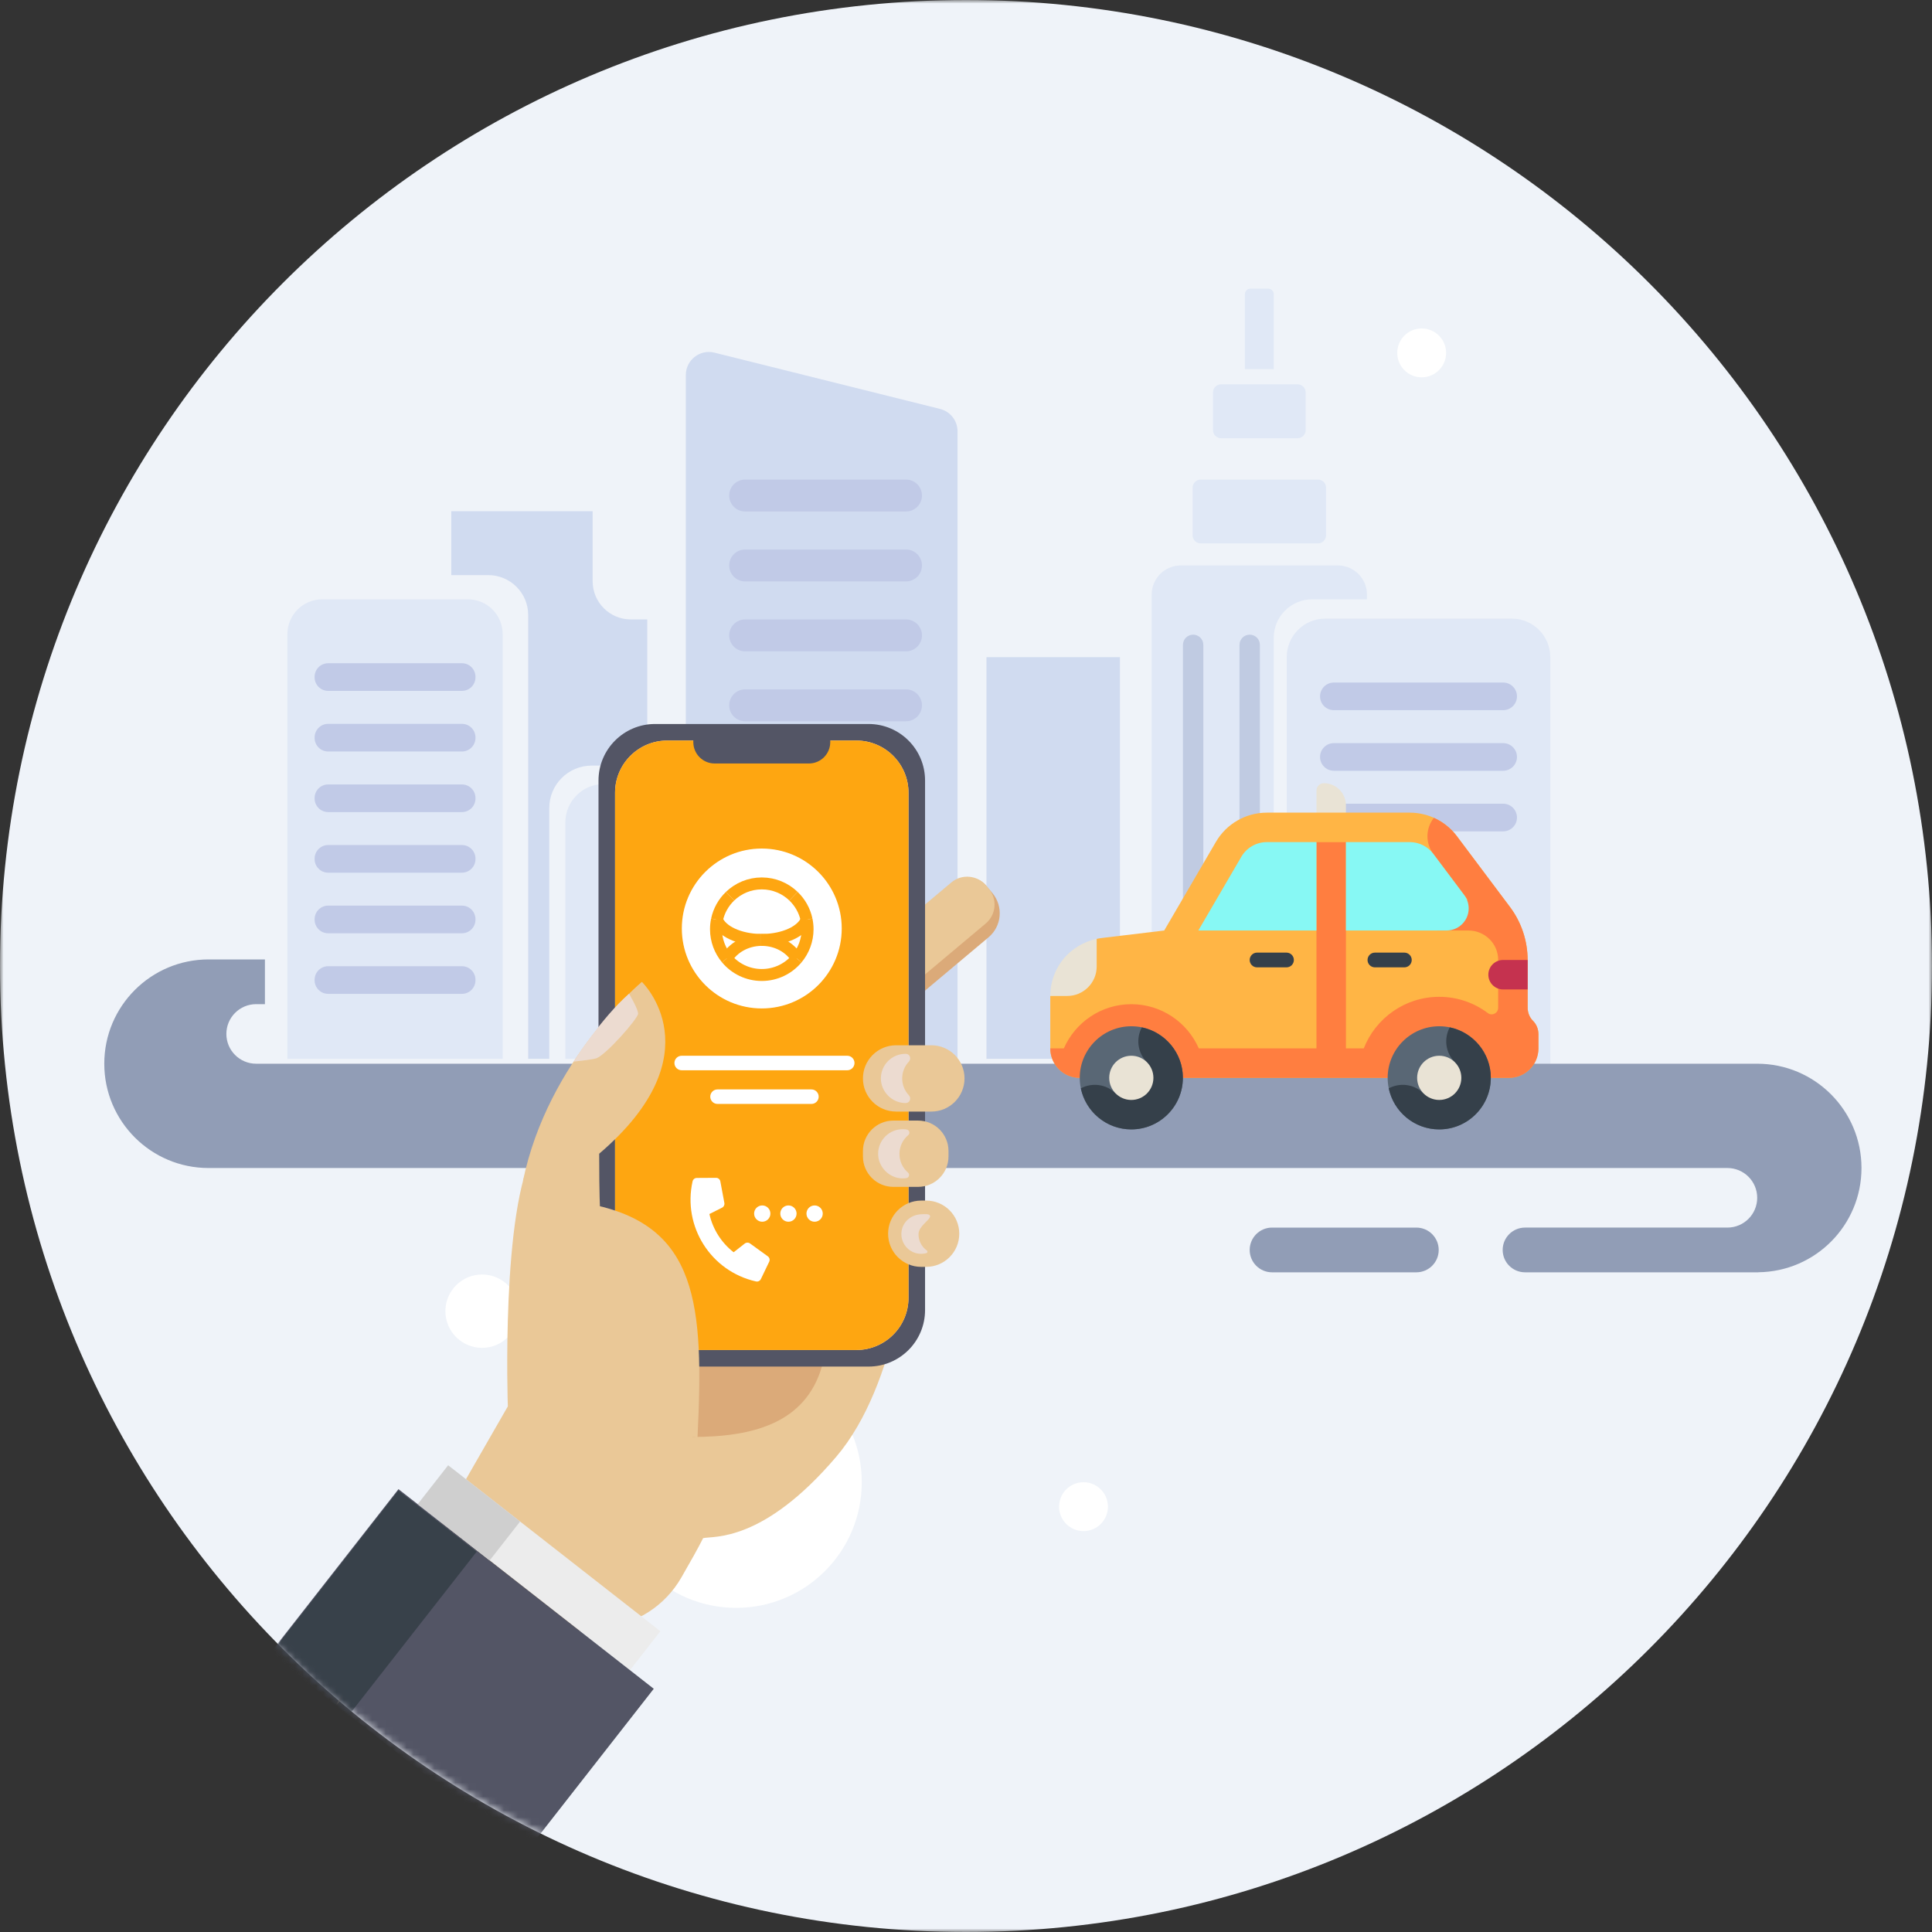 <svg width="278" height="278" viewBox="0 0 278 278" fill="none" xmlns="http://www.w3.org/2000/svg">
  <rect x="0" y="0" width="278" height="278" fill="#333333" stroke="none"/>
  <mask id="mask0_1952_5387" style="mask-type:luminance" maskUnits="userSpaceOnUse" x="0" y="0"
    width="278" height="278">
    <path fill-rule="evenodd" clip-rule="evenodd" d="M0 0H278V278H0V0Z" fill="white" />
  </mask>
  <g mask="url(#mask0_1952_5387)">
    <path fill-rule="evenodd" clip-rule="evenodd"
      d="M139 0C62.233 0 0 62.233 0 139C0 215.767 62.233 278 139 278C215.767 278 278 215.767 278 139C278 62.233 215.767 0 139 0Z"
      fill="#EFF3F9" />
  </g>
  <path fill-rule="evenodd" clip-rule="evenodd"
    d="M105.924 231.359C95.939 231.359 87.846 223.265 87.846 213.281C87.846 203.296 95.939 195.203 105.924 195.203C115.908 195.203 124.002 203.296 124.002 213.281C124.002 223.265 115.908 231.359 105.924 231.359Z"
    fill="white" />
  <path fill-rule="evenodd" clip-rule="evenodd"
    d="M69.366 193.945C66.452 193.945 64.089 191.583 64.089 188.668C64.089 185.754 66.452 183.391 69.366 183.391C72.281 183.391 74.644 185.754 74.644 188.668C74.644 191.583 72.281 193.945 69.366 193.945Z"
    fill="white" />
  <path fill-rule="evenodd" clip-rule="evenodd"
    d="M155.908 220.314C153.966 220.314 152.392 218.739 152.392 216.797C152.392 214.855 153.966 213.281 155.908 213.281C157.85 213.281 159.424 214.855 159.424 216.797C159.424 218.739 157.85 220.314 155.908 220.314Z"
    fill="white" />
  <path fill-rule="evenodd" clip-rule="evenodd"
    d="M204.568 54.294C202.626 54.294 201.052 52.72 201.052 50.778C201.052 48.836 202.626 47.262 204.568 47.262C206.51 47.262 208.084 48.836 208.084 50.778C208.084 52.72 206.51 54.294 204.568 54.294Z"
    fill="white" />
  <path fill-rule="evenodd" clip-rule="evenodd"
    d="M188.822 86.237H196.695V85.552C196.695 83.239 194.82 81.363 192.506 81.363H169.908C167.595 81.363 165.72 83.239 165.72 85.552V152.349H183.282V91.777C183.282 88.717 185.762 86.237 188.822 86.237Z"
    fill="#E0E8F6" />
  <mask id="mask1_1952_5387" style="mask-type:luminance" maskUnits="userSpaceOnUse" x="0" y="0"
    width="278" height="278">
    <path fill-rule="evenodd" clip-rule="evenodd" d="M0 278H278V0H0V278Z" fill="white" />
  </mask>
  <g mask="url(#mask1_1952_5387)">
    <path fill-rule="evenodd" clip-rule="evenodd"
      d="M141.945 152.352H161.151V94.562H141.945V152.352Z" fill="#D0DBF0" />
    <path fill-rule="evenodd" clip-rule="evenodd"
      d="M189.643 78.188H172.772C172.127 78.188 171.605 77.666 171.605 77.021V70.175C171.605 69.531 172.127 69.008 172.772 69.008H189.643C190.288 69.008 190.81 69.531 190.81 70.175V77.021C190.81 77.666 190.288 78.188 189.643 78.188Z"
      fill="#E0E8F6" />
    <path fill-rule="evenodd" clip-rule="evenodd"
      d="M137.784 152.351H98.684V53.966C98.684 51.807 100.712 50.222 102.808 50.745L135.268 58.842C136.746 59.211 137.784 60.539 137.784 62.063V152.351Z"
      fill="#D0DBF0" />
    <path fill-rule="evenodd" clip-rule="evenodd"
      d="M81.351 152.349V118.342C81.351 115.293 83.823 112.82 86.873 112.82H93.136V152.349H81.351Z"
      fill="#E0E8F6" />
    <path fill-rule="evenodd" clip-rule="evenodd"
      d="M179.821 145.877C179.011 145.877 178.354 145.221 178.354 144.411V92.79C178.354 91.98 179.011 91.324 179.821 91.324C180.63 91.324 181.287 91.98 181.287 92.79V144.411C181.287 145.221 180.63 145.877 179.821 145.877Z"
      fill="#C0CBE2" />
    <path fill-rule="evenodd" clip-rule="evenodd"
      d="M171.684 145.877C170.874 145.877 170.218 145.221 170.218 144.411V92.79C170.218 91.98 170.874 91.324 171.684 91.324C172.494 91.324 173.15 91.98 173.15 92.79V144.411C173.15 145.221 172.494 145.877 171.684 145.877Z"
      fill="#C0CBE2" />
    <path fill-rule="evenodd" clip-rule="evenodd"
      d="M130.369 73.598H107.22C105.953 73.598 104.925 72.57 104.925 71.303C104.925 70.035 105.953 69.008 107.22 69.008H130.369C131.636 69.008 132.664 70.035 132.664 71.303C132.664 72.57 131.636 73.598 130.369 73.598Z"
      fill="#C1CAE7" />
    <path fill-rule="evenodd" clip-rule="evenodd"
      d="M130.369 83.66H107.22C105.953 83.66 104.925 82.633 104.925 81.366C104.925 80.098 105.953 79.07 107.22 79.07H130.369C131.636 79.07 132.664 80.098 132.664 81.366C132.664 82.633 131.636 83.66 130.369 83.66Z"
      fill="#C1CAE7" />
    <path fill-rule="evenodd" clip-rule="evenodd"
      d="M130.369 93.723H107.22C105.953 93.723 104.925 92.695 104.925 91.427C104.925 90.16 105.953 89.133 107.22 89.133H130.369C131.636 89.133 132.664 90.16 132.664 91.427C132.664 92.695 131.636 93.723 130.369 93.723Z"
      fill="#C1CAE7" />
    <path fill-rule="evenodd" clip-rule="evenodd"
      d="M130.369 103.786H107.22C105.953 103.786 104.925 102.758 104.925 101.491C104.925 100.223 105.953 99.195 107.22 99.195H130.369C131.636 99.195 132.664 100.223 132.664 101.491C132.664 102.758 131.636 103.786 130.369 103.786Z"
      fill="#C1CAE7" />
    <path fill-rule="evenodd" clip-rule="evenodd"
      d="M130.369 113.844H107.22C105.953 113.844 104.925 112.816 104.925 111.549C104.925 110.282 105.953 109.254 107.22 109.254H130.369C131.636 109.254 132.664 110.282 132.664 111.549C132.664 112.816 131.636 113.844 130.369 113.844Z"
      fill="#C1CAE7" />
    <path fill-rule="evenodd" clip-rule="evenodd"
      d="M130.369 123.907H107.22C105.953 123.907 104.925 122.879 104.925 121.611C104.925 120.344 105.953 119.316 107.22 119.316H130.369C131.636 119.316 132.664 120.344 132.664 121.611C132.664 122.879 131.636 123.907 130.369 123.907Z"
      fill="#C1CAE7" />
    <path fill-rule="evenodd" clip-rule="evenodd"
      d="M130.369 133.969H107.22C105.953 133.969 104.925 132.941 104.925 131.674C104.925 130.407 105.953 129.379 107.22 129.379H130.369C131.636 129.379 132.664 130.407 132.664 131.674C132.664 132.941 131.636 133.969 130.369 133.969Z"
      fill="#C1CAE7" />
    <path fill-rule="evenodd" clip-rule="evenodd"
      d="M130.369 144.032H107.22C105.953 144.032 104.925 143.004 104.925 141.737C104.925 140.468 105.953 139.441 107.22 139.441H130.369C131.636 139.441 132.664 140.468 132.664 141.737C132.664 143.004 131.636 144.032 130.369 144.032Z"
      fill="#C1CAE7" />
    <path fill-rule="evenodd" clip-rule="evenodd"
      d="M72.332 152.35H41.357V91.246C41.357 88.48 43.599 86.238 46.364 86.238H67.325C70.091 86.238 72.332 88.48 72.332 91.246V152.35Z"
      fill="#E0E8F6" />
    <path fill-rule="evenodd" clip-rule="evenodd"
      d="M66.467 99.412H47.221C46.144 99.412 45.27 98.538 45.27 97.46V97.386C45.27 96.308 46.144 95.434 47.221 95.434H66.467C67.545 95.434 68.418 96.308 68.418 97.386V97.46C68.418 98.538 67.545 99.412 66.467 99.412Z"
      fill="#C1CAE7" />
    <path fill-rule="evenodd" clip-rule="evenodd"
      d="M66.467 108.134H47.221C46.144 108.134 45.27 107.261 45.27 106.183V106.109C45.27 105.03 46.144 104.156 47.221 104.156H66.467C67.545 104.156 68.418 105.03 68.418 106.109V106.183C68.418 107.261 67.545 108.134 66.467 108.134Z"
      fill="#C1CAE7" />
    <path fill-rule="evenodd" clip-rule="evenodd"
      d="M66.467 116.853H47.221C46.144 116.853 45.27 115.98 45.27 114.901V114.827C45.27 113.749 46.144 112.875 47.221 112.875H66.467C67.545 112.875 68.418 113.749 68.418 114.827V114.901C68.418 115.98 67.545 116.853 66.467 116.853Z"
      fill="#C1CAE7" />
    <path fill-rule="evenodd" clip-rule="evenodd"
      d="M66.467 125.572H47.221C46.144 125.572 45.27 124.698 45.27 123.62V123.546C45.27 122.468 46.144 121.594 47.221 121.594H66.467C67.545 121.594 68.418 122.468 68.418 123.546V123.62C68.418 124.698 67.545 125.572 66.467 125.572Z"
      fill="#C1CAE7" />
    <path fill-rule="evenodd" clip-rule="evenodd"
      d="M66.467 134.29H47.221C46.144 134.29 45.27 133.416 45.27 132.339V132.265C45.27 131.187 46.144 130.312 47.221 130.312H66.467C67.545 130.312 68.418 131.187 68.418 132.265V132.339C68.418 133.416 67.545 134.29 66.467 134.29Z"
      fill="#C1CAE7" />
    <path fill-rule="evenodd" clip-rule="evenodd"
      d="M66.467 143.008H47.221C46.144 143.008 45.27 142.135 45.27 141.057V140.983C45.27 139.905 46.144 139.031 47.221 139.031H66.467C67.545 139.031 68.418 139.905 68.418 140.983V141.057C68.418 142.135 67.545 143.008 66.467 143.008Z"
      fill="#C1CAE7" />
    <path fill-rule="evenodd" clip-rule="evenodd"
      d="M223.07 155.123H185.155V94.551C185.155 91.491 187.635 89.012 190.694 89.012H217.53C220.59 89.012 223.07 91.491 223.07 94.551V155.123Z"
      fill="#E0E8F6" />
    <path fill-rule="evenodd" clip-rule="evenodd"
      d="M216.291 102.189H191.933C190.835 102.189 189.945 101.299 189.945 100.2C189.945 99.102 190.835 98.211 191.933 98.211H216.291C217.39 98.211 218.281 99.102 218.281 100.2C218.281 101.299 217.39 102.189 216.291 102.189Z"
      fill="#C1CAE7" />
    <path fill-rule="evenodd" clip-rule="evenodd"
      d="M216.291 110.908H191.933C190.835 110.908 189.945 110.017 189.945 108.918C189.945 107.82 190.835 106.93 191.933 106.93H216.291C217.39 106.93 218.281 107.82 218.281 108.918C218.281 110.017 217.39 110.908 216.291 110.908Z"
      fill="#C1CAE7" />
    <path fill-rule="evenodd" clip-rule="evenodd"
      d="M216.291 119.626H191.933C190.835 119.626 189.945 118.736 189.945 117.637C189.945 116.539 190.835 115.648 191.933 115.648H216.291C217.39 115.648 218.281 116.539 218.281 117.637C218.281 118.736 217.39 119.626 216.291 119.626Z"
      fill="#C1CAE7" />
    <path fill-rule="evenodd" clip-rule="evenodd"
      d="M90.772 89.132C87.737 89.132 85.277 86.672 85.277 83.637V73.562H64.935V82.753H70.258C73.431 82.753 76.003 85.325 76.003 88.497V152.351H79.036V116.262C79.036 112.894 81.766 110.164 85.133 110.164H93.136V89.132H90.772Z"
      fill="#D0DBF0" />
    <path fill-rule="evenodd" clip-rule="evenodd"
      d="M186.71 63.056H175.705C175.06 63.056 174.537 62.534 174.537 61.888V56.468C174.537 55.823 175.06 55.301 175.705 55.301H186.71C187.355 55.301 187.877 55.823 187.877 56.468V61.888C187.877 62.534 187.355 63.056 186.71 63.056Z"
      fill="#E0E8F6" />
    <path fill-rule="evenodd" clip-rule="evenodd"
      d="M183.282 53.116H179.133V42.331C179.133 41.892 179.489 41.535 179.928 41.535H182.487C182.927 41.535 183.282 41.892 183.282 42.331V53.116Z"
      fill="#E0E8F6" />
    <path fill-rule="evenodd" clip-rule="evenodd"
      d="M193.575 162.523H71.539C69.816 162.523 68.418 161.126 68.418 159.402C68.418 157.679 69.816 156.281 71.539 156.281H193.575C195.298 156.281 196.695 157.679 196.695 159.402C196.695 161.126 195.298 162.523 193.575 162.523Z"
      fill="#7E89A0" />
    <path fill-rule="evenodd" clip-rule="evenodd"
      d="M267.854 168.069C267.854 159.781 261.135 153.061 252.847 153.061H241.416H233.681H36.858C34.491 153.061 32.573 151.143 32.573 148.776C32.573 146.409 34.491 144.49 36.858 144.49H38.121V138.055H30.012C21.724 138.055 15.005 144.773 15.005 153.061C15.005 161.35 21.724 168.069 30.012 168.069H237.84H248.561C250.929 168.069 252.847 169.988 252.847 172.354C252.847 174.721 250.929 176.64 248.561 176.64H240.538H219.442C217.664 176.64 216.223 178.081 216.223 179.858C216.223 181.636 217.664 183.076 219.442 183.076H253.024V183.067C261.23 182.971 267.854 176.297 267.854 168.069Z"
      fill="#919DB6" />
    <path fill-rule="evenodd" clip-rule="evenodd"
      d="M203.801 176.641H183.038C181.261 176.641 179.821 178.082 179.821 179.859C179.821 181.637 181.261 183.077 183.038 183.077H203.801C205.578 183.077 207.019 181.637 207.019 179.859C207.019 178.082 205.578 176.641 203.801 176.641Z"
      fill="#919DB6" />
    <path fill-rule="evenodd" clip-rule="evenodd"
      d="M189.429 113.755V118.349H193.669V115.875C193.669 114.119 192.245 112.695 190.488 112.695C189.903 112.695 189.429 113.169 189.429 113.755Z"
      fill="#E9E3D5" />
    <path fill-rule="evenodd" clip-rule="evenodd"
      d="M220.58 146.885C220.074 146.386 219.815 145.687 219.815 144.976V138.133C219.815 135.382 218.923 132.704 217.271 130.503L209.639 120.326C208.037 118.19 205.524 116.934 202.854 116.934H182.286C179.27 116.934 176.48 118.535 174.961 121.141L167.522 133.894L158.614 134.962C158.341 134.994 158.071 135.04 157.805 135.098L151.128 143.311V150.854C151.128 153.196 153.025 155.094 155.368 155.094H217.129C219.471 155.094 221.368 153.196 221.368 150.854V148.773C221.368 148.064 221.085 147.383 220.58 146.885Z"
      fill="#FFB545" />
    <path fill-rule="evenodd" clip-rule="evenodd"
      d="M220.583 146.888C220.075 146.388 219.815 145.689 219.815 144.978V142.375V138.134C219.815 135.493 218.975 132.776 217.271 130.504L209.639 120.327C208.764 119.162 207.619 118.261 206.325 117.68C205.146 119.153 205.062 121.291 206.246 122.871L211.176 129.442L206.818 133.895H211.307C213.636 133.895 215.562 135.762 215.575 138.09V138.134V144.978V145.006C215.578 145.777 214.707 146.238 214.091 145.775C212.141 144.306 209.718 143.435 207.095 143.435C202.161 143.435 197.935 146.516 196.235 150.855H193.669V121.175H189.429V150.855H172.499C170.86 147.115 167.126 144.495 162.787 144.495C158.45 144.495 154.718 147.116 153.079 150.855H151.128C151.128 153.197 153.025 155.095 155.368 155.095H217.129C219.471 155.095 221.369 153.197 221.369 150.855V148.855C221.369 148.123 221.103 147.402 220.583 146.888Z"
      fill="#FF7E40" />
    <path fill-rule="evenodd" clip-rule="evenodd"
      d="M180.878 139.195H185.117C185.703 139.195 186.178 138.72 186.178 138.135C186.178 137.549 185.703 137.074 185.117 137.074H180.878C180.293 137.074 179.819 137.549 179.819 138.135C179.819 138.72 180.293 139.195 180.878 139.195Z"
      fill="#35404A" />
    <path fill-rule="evenodd" clip-rule="evenodd"
      d="M197.838 139.195H202.078C202.663 139.195 203.138 138.72 203.138 138.135C203.138 137.549 202.663 137.074 202.078 137.074H197.838C197.252 137.074 196.778 137.549 196.778 138.135C196.778 138.72 197.252 139.195 197.838 139.195Z"
      fill="#35404A" />
    <path fill-rule="evenodd" clip-rule="evenodd"
      d="M178.623 123.275L172.43 133.892H189.428V121.172H182.286C180.783 121.172 179.38 121.978 178.623 123.275Z"
      fill="#87F8F4" />
    <path fill-rule="evenodd" clip-rule="evenodd"
      d="M210.698 128.804L206.246 122.868C205.446 121.799 204.189 121.172 202.854 121.172H193.668V133.892H208.154C209.911 133.892 211.334 132.469 211.334 130.712C211.334 130.024 211.111 129.354 210.698 128.804Z"
      fill="#87F8F4" />
    <path fill-rule="evenodd" clip-rule="evenodd"
      d="M216.281 138.133C215.11 138.133 214.161 139.082 214.161 140.253C214.161 141.423 215.11 142.373 216.281 142.373H219.814V138.133H216.281Z"
      fill="#C5324F" />
    <path fill-rule="evenodd" clip-rule="evenodd"
      d="M152.288 139.03C152.281 139.042 152.275 139.054 152.268 139.066C152.194 139.194 152.123 139.324 152.055 139.456C151.46 140.622 151.127 141.935 151.127 143.312H153.565C155.907 143.312 157.805 141.413 157.805 139.071V135.098C155.506 135.595 153.484 137.003 152.288 139.03Z"
      fill="#E9E3D5" />
    <path fill-rule="evenodd" clip-rule="evenodd"
      d="M162.787 162.512C158.696 162.512 155.368 159.183 155.368 155.092C155.368 151.001 158.696 147.672 162.787 147.672C166.879 147.672 170.207 151.001 170.207 155.092C170.207 159.183 166.879 162.512 162.787 162.512Z"
      fill="#596775" />
    <path fill-rule="evenodd" clip-rule="evenodd"
      d="M164.305 147.828C163.434 149.435 163.678 151.486 165.036 152.843L160.539 157.34C159.181 155.982 157.13 155.739 155.523 156.608C156.226 159.974 159.216 162.512 162.787 162.512C166.879 162.512 170.208 159.183 170.208 155.091C170.208 151.52 167.669 148.531 164.305 147.828Z"
      fill="#35404A" />
    <path fill-rule="evenodd" clip-rule="evenodd"
      d="M165.967 155.093C165.967 156.851 164.544 158.274 162.787 158.274C161.031 158.274 159.608 156.851 159.608 155.093C159.608 153.337 161.031 151.914 162.787 151.914C164.544 151.914 165.967 153.337 165.967 155.093Z"
      fill="#E9E3D5" />
    <path fill-rule="evenodd" clip-rule="evenodd"
      d="M207.095 162.512C203.003 162.512 199.675 159.183 199.675 155.092C199.675 151.001 203.003 147.672 207.095 147.672C211.187 147.672 214.515 151.001 214.515 155.092C214.515 159.183 211.187 162.512 207.095 162.512Z"
      fill="#596775" />
    <path fill-rule="evenodd" clip-rule="evenodd"
      d="M208.612 147.828C207.742 149.435 207.985 151.486 209.343 152.843L204.845 157.34C203.488 155.982 201.438 155.739 199.831 156.608C200.533 159.974 203.524 162.512 207.094 162.512C211.186 162.512 214.515 159.183 214.515 155.091C214.515 151.52 211.978 148.531 208.612 147.828Z"
      fill="#35404A" />
    <path fill-rule="evenodd" clip-rule="evenodd"
      d="M210.275 155.093C210.275 156.851 208.851 158.274 207.095 158.274C205.338 158.274 203.915 156.851 203.915 155.093C203.915 153.337 205.338 151.914 207.095 151.914C208.851 151.914 210.275 153.337 210.275 155.093Z"
      fill="#E9E3D5" />
  </g>
  <mask id="mask2_1952_5387" style="mask-type:luminance" maskUnits="userSpaceOnUse" x="0" y="0"
    width="278" height="278">
    <path fill-rule="evenodd" clip-rule="evenodd"
      d="M139 0C62.233 0 0 62.232 0 139C0 215.768 62.233 278 139 278C215.767 278 278 215.768 278 139"
      fill="white" />
  </mask>
  <g mask="url(#mask2_1952_5387)">
    <path fill-rule="evenodd" clip-rule="evenodd"
      d="M142.24 134.875L130.98 144.327C129.067 145.933 126.214 145.683 124.608 143.77C123.002 141.857 123.251 139.004 125.164 137.398L137.517 127.029C138.827 125.93 140.78 126.101 141.88 127.41L142.796 128.503C144.402 130.416 144.154 133.269 142.24 134.875Z"
      fill="#DBAA79" />
  </g>
  <mask id="mask3_1952_5387" style="mask-type:luminance" maskUnits="userSpaceOnUse" x="0" y="0"
    width="278" height="278">
    <path fill-rule="evenodd" clip-rule="evenodd"
      d="M139 0C62.233 0 0 62.232 0 139C0 215.768 62.233 278 139 278C215.767 278 278 215.768 278 139"
      fill="white" />
  </mask>
  <g mask="url(#mask3_1952_5387)">
    <path fill-rule="evenodd" clip-rule="evenodd"
      d="M141.843 132.88L129.084 143.59C127.584 144.849 125.348 144.654 124.09 143.154L123.694 142.682C122.435 141.183 122.63 138.947 124.129 137.688L136.888 126.978C138.388 125.719 140.623 125.915 141.882 127.415L142.279 127.887C143.537 129.386 143.342 131.622 141.843 132.88Z"
      fill="#EAC897" />
  </g>
  <mask id="mask4_1952_5387" style="mask-type:luminance" maskUnits="userSpaceOnUse" x="0" y="0"
    width="278" height="278">
    <path fill-rule="evenodd" clip-rule="evenodd"
      d="M139 0C62.233 0 0 62.232 0 139C0 215.768 62.233 278 139 278C215.767 278 278 215.768 278 139C278 62.232 215.767 0 139 0Z"
      fill="white" />
  </mask>
  <g mask="url(#mask4_1952_5387)">
    <path fill-rule="evenodd" clip-rule="evenodd"
      d="M96.605 179.848C96.436 180.525 94.573 214.045 95.081 214.214C95.589 214.382 121.49 200.163 121.49 200.163L124.538 182.726L96.605 179.848Z"
      fill="#DBAA79" />
  </g>
  <mask id="mask5_1952_5387" style="mask-type:luminance" maskUnits="userSpaceOnUse" x="0" y="0"
    width="278" height="278">
    <path fill-rule="evenodd" clip-rule="evenodd"
      d="M139 0C62.233 0 0 62.232 0 139C0 215.768 62.233 278 139 278C215.767 278 278 215.768 278 139C278 62.232 215.767 0 139 0Z"
      fill="white" />
  </mask>
  <g mask="url(#mask5_1952_5387)">
    <path fill-rule="evenodd" clip-rule="evenodd"
      d="M131.479 177.48C130.632 179.511 129.394 198.989 120.306 209.645C109.766 222.004 102.699 220.988 101.175 221.327C100.5 222.677 99.292 224.828 98.025 227.02C95.71 231.029 91.608 233.712 86.999 234.141C86.417 234.194 85.783 234.267 85.093 234.362C79.609 235.118 79.167 237.918 75.274 240.118C71.38 242.319 66.979 245.366 60.884 242.319C53.917 238.835 48.356 245.366 48.356 245.366L73.073 202.367C73.073 202.367 72.057 173.755 76.967 165.46C81.876 157.165 97.62 141.59 97.62 141.59C97.62 141.59 108.286 150.563 90.679 164.105C90.679 169.523 90.34 173.586 90.34 173.586C90.34 173.586 103.715 177.48 99.652 206.767C108.455 206.767 115.904 204.736 118.274 196.611C120.644 190.854 122.167 188.315 122.167 188.315C120.136 188.315 123.86 143.114 123.86 143.114L131.479 177.48Z"
      fill="#EAC897" />
  </g>
  <mask id="mask6_1952_5387" style="mask-type:luminance" maskUnits="userSpaceOnUse" x="0" y="0"
    width="278" height="278">
    <path fill-rule="evenodd" clip-rule="evenodd"
      d="M139 0C62.233 0 0 62.232 0 139C0 215.768 62.233 278 139 278C215.767 278 278 215.768 278 139"
      fill="white" />
  </mask>
  <g mask="url(#mask6_1952_5387)">
    <path fill-rule="evenodd" clip-rule="evenodd"
      d="M124.974 196.64H94.255C89.762 196.64 86.12 192.998 86.12 188.504V112.311C86.12 107.819 89.762 104.176 94.255 104.176H124.974C129.467 104.176 133.109 107.819 133.109 112.311V188.504C133.109 192.998 129.467 196.64 124.974 196.64Z"
      fill="#535565" />
  </g>
  <mask id="mask7_1952_5387" style="mask-type:luminance" maskUnits="userSpaceOnUse" x="0" y="0"
    width="278" height="278">
    <path fill-rule="evenodd" clip-rule="evenodd"
      d="M139 0C62.233 0 0 62.232 0 139C0 215.768 62.233 278 139 278C215.767 278 278 215.768 278 139"
      fill="white" />
  </mask>
  <g mask="url(#mask7_1952_5387)">
    <path fill-rule="evenodd" clip-rule="evenodd"
      d="M123.216 194.256H96.013C91.865 194.256 88.502 190.893 88.502 186.746V114.069C88.502 109.921 91.865 106.559 96.013 106.559H123.216C127.365 106.559 130.727 109.921 130.727 114.069V186.746C130.727 190.893 127.365 194.256 123.216 194.256Z"
      fill="#FFE3E0" />
  </g>
  <mask id="mask8_1952_5387" style="mask-type:luminance" maskUnits="userSpaceOnUse" x="0" y="0"
    width="278" height="278">
    <path fill-rule="evenodd" clip-rule="evenodd"
      d="M139 0C62.233 0 0 62.232 0 139C0 215.768 62.233 278 139 278C215.767 278 278 215.768 278 139"
      fill="white" />
  </mask>
  <g mask="url(#mask8_1952_5387)">
    <path fill-rule="evenodd" clip-rule="evenodd"
      d="M123.216 194.256H96.013C91.865 194.256 88.502 190.893 88.502 186.746V114.069C88.502 109.921 91.865 106.559 96.013 106.559H123.216C127.365 106.559 130.727 109.921 130.727 114.069V186.746C130.727 190.893 127.365 194.256 123.216 194.256Z"
      fill="#FEA611" />
  </g>
  <mask id="mask9_1952_5387" style="mask-type:luminance" maskUnits="userSpaceOnUse" x="0" y="0"
    width="278" height="278">
    <path fill-rule="evenodd" clip-rule="evenodd"
      d="M139 0C62.233 0 0 62.232 0 139C0 215.768 62.233 278 139 278C215.767 278 278 215.768 278 139"
      fill="white" />
  </mask>
  <g mask="url(#mask9_1952_5387)">
    <path fill-rule="evenodd" clip-rule="evenodd"
      d="M121.119 133.602C121.119 139.956 115.968 145.106 109.614 145.106C103.261 145.106 98.11 139.956 98.11 133.602C98.11 127.248 103.261 122.098 109.614 122.098C115.968 122.098 121.119 127.248 121.119 133.602Z"
      fill="white" />
  </g>
  <mask id="mask10_1952_5387" style="mask-type:luminance" maskUnits="userSpaceOnUse" x="0" y="0"
    width="278" height="278">
    <path fill-rule="evenodd" clip-rule="evenodd"
      d="M139 0C62.233 0 0 62.232 0 139C0 215.768 62.233 278 139 278C215.767 278 278 215.768 278 139"
      fill="white" />
  </mask>
  <g mask="url(#mask10_1952_5387)">
    <path
      d="M105.052 128.956C106.236 127.818 107.843 127.117 109.614 127.117C111.387 127.117 112.994 127.818 114.178 128.956"
      stroke="#FEA611" stroke-width="1.718" />
  </g>
  <mask id="mask11_1952_5387" style="mask-type:luminance" maskUnits="userSpaceOnUse" x="0" y="0"
    width="278" height="278">
    <path fill-rule="evenodd" clip-rule="evenodd"
      d="M139 0C62.233 0 0 62.232 0 139C0 215.768 62.233 278 139 278C215.767 278 278 215.768 278 139"
      fill="white" />
  </mask>
  <g mask="url(#mask11_1952_5387)">
    <path
      d="M114.67 137.93C113.462 139.374 111.646 140.294 109.615 140.294C107.584 140.294 105.767 139.374 104.559 137.93"
      stroke="#FEA611" stroke-width="1.718" />
  </g>
  <mask id="mask12_1952_5387" style="mask-type:luminance" maskUnits="userSpaceOnUse" x="0" y="0"
    width="278" height="278">
    <path fill-rule="evenodd" clip-rule="evenodd"
      d="M139 0C62.233 0 0 62.232 0 139C0 215.768 62.233 278 139 278C215.767 278 278 215.768 278 139"
      fill="white" />
  </mask>
  <g mask="url(#mask12_1952_5387)">
    <path
      d="M103.167 132.348C103.074 132.786 103.025 133.241 103.025 133.706C103.025 135.315 103.602 136.787 104.558 137.931"
      stroke="#FEA611" stroke-width="1.718" />
  </g>
  <mask id="mask13_1952_5387" style="mask-type:luminance" maskUnits="userSpaceOnUse" x="0" y="0"
    width="278" height="278">
    <path fill-rule="evenodd" clip-rule="evenodd"
      d="M139 0C62.233 0 0 62.232 0 139C0 215.768 62.233 278 139 278C215.767 278 278 215.768 278 139"
      fill="white" />
  </mask>
  <g mask="url(#mask13_1952_5387)">
    <path
      d="M114.67 137.931C115.627 136.787 116.204 135.315 116.204 133.706C116.204 133.241 116.154 132.786 116.063 132.348"
      stroke="#FEA611" stroke-width="1.718" />
  </g>
  <mask id="mask14_1952_5387" style="mask-type:luminance" maskUnits="userSpaceOnUse" x="0" y="0"
    width="278" height="278">
    <path fill-rule="evenodd" clip-rule="evenodd"
      d="M139 0C62.233 0 0 62.232 0 139C0 215.768 62.233 278 139 278C215.767 278 278 215.768 278 139"
      fill="white" />
  </mask>
  <g mask="url(#mask14_1952_5387)">
    <path d="M105.051 128.957C104.115 129.857 103.444 131.03 103.167 132.348" stroke="#FEA611"
      stroke-width="1.718" />
  </g>
  <mask id="mask15_1952_5387" style="mask-type:luminance" maskUnits="userSpaceOnUse" x="0" y="0"
    width="278" height="278">
    <path fill-rule="evenodd" clip-rule="evenodd"
      d="M139 0C62.233 0 0 62.232 0 139C0 215.768 62.233 278 139 278C215.767 278 278 215.768 278 139"
      fill="white" />
  </mask>
  <g mask="url(#mask15_1952_5387)">
    <path d="M114.178 128.957C115.115 129.857 115.786 131.03 116.063 132.348" stroke="#FEA611"
      stroke-width="1.718" />
  </g>
  <mask id="mask16_1952_5387" style="mask-type:luminance" maskUnits="userSpaceOnUse" x="0" y="0"
    width="278" height="278">
    <path fill-rule="evenodd" clip-rule="evenodd"
      d="M139 0C62.233 0 0 62.232 0 139C0 215.768 62.233 278 139 278C215.767 278 278 215.768 278 139"
      fill="white" />
  </mask>
  <g mask="url(#mask16_1952_5387)">
    <path
      d="M109.765 135.249C109.715 135.249 109.665 135.246 109.615 135.246C109.564 135.246 109.514 135.249 109.464 135.249"
      stroke="#FEA611" stroke-width="1.718" />
  </g>
  <mask id="mask17_1952_5387" style="mask-type:luminance" maskUnits="userSpaceOnUse" x="0" y="0"
    width="278" height="278">
    <path fill-rule="evenodd" clip-rule="evenodd"
      d="M139 0C62.233 0 0 62.232 0 139C0 215.768 62.233 278 139 278C215.767 278 278 215.768 278 139"
      fill="white" />
  </mask>
  <g mask="url(#mask17_1952_5387)">
    <path d="M114.67 137.929C113.718 136.365 111.884 135.295 109.765 135.246" stroke="#FEA611"
      stroke-width="1.718" />
  </g>
  <mask id="mask18_1952_5387" style="mask-type:luminance" maskUnits="userSpaceOnUse" x="0" y="0"
    width="278" height="278">
    <path fill-rule="evenodd" clip-rule="evenodd"
      d="M139 0C62.233 0 0 62.232 0 139C0 215.768 62.233 278 139 278C215.767 278 278 215.768 278 139"
      fill="white" />
  </mask>
  <g mask="url(#mask18_1952_5387)">
    <path d="M109.464 135.246C107.346 135.295 105.511 136.365 104.559 137.929" stroke="#FEA611"
      stroke-width="1.718" />
  </g>
  <mask id="mask19_1952_5387" style="mask-type:luminance" maskUnits="userSpaceOnUse" x="0" y="0"
    width="278" height="278">
    <path fill-rule="evenodd" clip-rule="evenodd"
      d="M139 0C62.233 0 0 62.232 0 139C0 215.768 62.233 278 139 278C215.767 278 278 215.768 278 139"
      fill="white" />
  </mask>
  <g mask="url(#mask19_1952_5387)">
    <path d="M109.765 135.248C112.871 135.21 115.446 133.979 116.063 132.348" stroke="#FEA611"
      stroke-width="1.718" />
  </g>
  <mask id="mask20_1952_5387" style="mask-type:luminance" maskUnits="userSpaceOnUse" x="0" y="0"
    width="278" height="278">
    <path fill-rule="evenodd" clip-rule="evenodd"
      d="M139 0C62.233 0 0 62.232 0 139C0 215.768 62.233 278 139 278C215.767 278 278 215.768 278 139"
      fill="white" />
  </mask>
  <g mask="url(#mask20_1952_5387)">
    <path
      d="M109.765 135.246C109.715 135.246 109.665 135.248 109.615 135.248C109.564 135.248 109.514 135.246 109.464 135.246"
      stroke="#FEA611" stroke-width="1.718" />
  </g>
  <mask id="mask21_1952_5387" style="mask-type:luminance" maskUnits="userSpaceOnUse" x="0" y="0"
    width="278" height="278">
    <path fill-rule="evenodd" clip-rule="evenodd"
      d="M139 0C62.233 0 0 62.232 0 139C0 215.768 62.233 278 139 278C215.767 278 278 215.768 278 139"
      fill="white" />
  </mask>
  <g mask="url(#mask21_1952_5387)">
    <path d="M109.464 135.248C106.359 135.21 103.784 133.979 103.167 132.348" stroke="#FEA611"
      stroke-width="1.718" />
  </g>
  <mask id="mask22_1952_5387" style="mask-type:luminance" maskUnits="userSpaceOnUse" x="0" y="0"
    width="278" height="278">
    <path fill-rule="evenodd" clip-rule="evenodd"
      d="M139 0C62.233 0 0 62.232 0 139C0 215.768 62.233 278 139 278C215.767 278 278 215.768 278 139"
      fill="white" />
  </mask>
  <g mask="url(#mask22_1952_5387)">
    <path fill-rule="evenodd" clip-rule="evenodd"
      d="M116.394 109.86H102.836C101.138 109.86 99.762 108.485 99.762 106.787V105.422H119.467V106.787C119.467 108.485 118.091 109.86 116.394 109.86Z"
      fill="#535565" />
  </g>
  <mask id="mask23_1952_5387" style="mask-type:luminance" maskUnits="userSpaceOnUse" x="0" y="0"
    width="278" height="278">
    <path fill-rule="evenodd" clip-rule="evenodd"
      d="M139 0C62.233 0 0 62.232 0 139C0 215.768 62.233 278 139 278C215.767 278 278 215.768 278 139"
      fill="white" />
  </mask>
  <g mask="url(#mask23_1952_5387)">
    <path fill-rule="evenodd" clip-rule="evenodd"
      d="M108.782 184.39C102.279 182.931 98.2 176.478 99.657 169.984C99.721 169.699 99.973 169.499 100.262 169.497L103.035 169.48C103.337 169.478 103.597 169.693 103.652 169.99L104.232 173.103C104.283 173.377 104.146 173.65 103.898 173.775L102.079 174.688C102.565 176.882 103.826 178.842 105.565 180.191L107.167 178.936C107.387 178.765 107.693 178.758 107.918 178.921L110.484 180.776C110.729 180.953 110.812 181.279 110.682 181.552L109.481 184.052C109.355 184.313 109.066 184.454 108.782 184.39Z"
      fill="white" />
  </g>
  <mask id="mask24_1952_5387" style="mask-type:luminance" maskUnits="userSpaceOnUse" x="0" y="0"
    width="278" height="278">
    <path fill-rule="evenodd" clip-rule="evenodd"
      d="M139 0C62.233 0 0 62.232 0 139C0 215.768 62.233 278 139 278C215.767 278 278 215.768 278 139"
      fill="white" />
  </mask>
  <g mask="url(#mask24_1952_5387)">
    <path fill-rule="evenodd" clip-rule="evenodd"
      d="M110.855 174.625C110.855 175.272 110.33 175.797 109.683 175.797C109.036 175.797 108.511 175.272 108.511 174.625C108.511 173.978 109.036 173.453 109.683 173.453C110.33 173.453 110.855 173.978 110.855 174.625Z"
      fill="white" />
  </g>
  <mask id="mask25_1952_5387" style="mask-type:luminance" maskUnits="userSpaceOnUse" x="0" y="0"
    width="278" height="278">
    <path fill-rule="evenodd" clip-rule="evenodd"
      d="M139 0C62.233 0 0 62.232 0 139C0 215.768 62.233 278 139 278C215.767 278 278 215.768 278 139"
      fill="white" />
  </mask>
  <g mask="url(#mask25_1952_5387)">
    <path fill-rule="evenodd" clip-rule="evenodd"
      d="M114.621 174.625C114.621 175.272 114.097 175.797 113.45 175.797C112.802 175.797 112.278 175.272 112.278 174.625C112.278 173.978 112.802 173.453 113.45 173.453C114.097 173.453 114.621 173.978 114.621 174.625Z"
      fill="white" />
  </g>
  <mask id="mask26_1952_5387" style="mask-type:luminance" maskUnits="userSpaceOnUse" x="0" y="0"
    width="278" height="278">
    <path fill-rule="evenodd" clip-rule="evenodd"
      d="M139 0C62.233 0 0 62.232 0 139C0 215.768 62.233 278 139 278C215.767 278 278 215.768 278 139"
      fill="white" />
  </mask>
  <g mask="url(#mask26_1952_5387)">
    <path fill-rule="evenodd" clip-rule="evenodd"
      d="M118.388 174.625C118.388 175.272 117.863 175.797 117.216 175.797C116.569 175.797 116.044 175.272 116.044 174.625C116.044 173.978 116.569 173.453 117.216 173.453C117.863 173.453 118.388 173.978 118.388 174.625Z"
      fill="white" />
  </g>
  <mask id="mask27_1952_5387" style="mask-type:luminance" maskUnits="userSpaceOnUse" x="0" y="0"
    width="278" height="278">
    <path fill-rule="evenodd" clip-rule="evenodd"
      d="M139 0C62.233 0 0 62.232 0 139C0 215.768 62.233 278 139 278C215.767 278 278 215.768 278 139"
      fill="white" />
  </mask>
  <g mask="url(#mask27_1952_5387)">
    <path fill-rule="evenodd" clip-rule="evenodd"
      d="M121.913 154.004H98.091C97.513 154.004 97.045 153.536 97.045 152.959C97.045 152.382 97.513 151.914 98.091 151.914H121.913C122.489 151.914 122.957 152.382 122.957 152.959C122.957 153.536 122.489 154.004 121.913 154.004Z"
      fill="white" />
  </g>
  <mask id="mask28_1952_5387" style="mask-type:luminance" maskUnits="userSpaceOnUse" x="0" y="0"
    width="278" height="278">
    <path fill-rule="evenodd" clip-rule="evenodd"
      d="M139 0C62.233 0 0 62.232 0 139C0 215.768 62.233 278 139 278C215.767 278 278 215.768 278 139"
      fill="white" />
  </mask>
  <g mask="url(#mask28_1952_5387)">
    <path fill-rule="evenodd" clip-rule="evenodd"
      d="M116.757 158.848H103.246C102.669 158.848 102.201 158.381 102.201 157.803C102.201 157.226 102.669 156.758 103.246 156.758H116.757C117.334 156.758 117.802 157.226 117.802 157.803C117.802 158.381 117.334 158.848 116.757 158.848Z"
      fill="white" />
  </g>
  <mask id="mask29_1952_5387" style="mask-type:luminance" maskUnits="userSpaceOnUse" x="0" y="0"
    width="278" height="278">
    <path fill-rule="evenodd" clip-rule="evenodd"
      d="M139 0C62.233 0 0 62.232 0 139C0 215.768 62.233 278 139 278C215.767 278 278 215.768 278 139C278 62.232 215.767 0 139 0Z"
      fill="white" />
  </mask>
  <g mask="url(#mask29_1952_5387)">
    <path fill-rule="evenodd" clip-rule="evenodd"
      d="M84.715 173.223C100.503 176.194 101.296 187.758 100.366 206.865C85.374 204.949 82.51 187.183 82.51 187.183L84.715 173.223Z"
      fill="#EAC897" />
  </g>
  <mask id="mask30_1952_5387" style="mask-type:luminance" maskUnits="userSpaceOnUse" x="0" y="0"
    width="278" height="278">
    <path fill-rule="evenodd" clip-rule="evenodd"
      d="M139 0C62.233 0 0 62.232 0 139C0 215.768 62.233 278 139 278C215.767 278 278 215.768 278 139"
      fill="white" />
  </mask>
  <g mask="url(#mask30_1952_5387)">
    <path fill-rule="evenodd" clip-rule="evenodd"
      d="M75.246 169.959C78.829 152.507 92.361 141.285 92.361 141.285C92.361 141.285 103.107 151.583 86.218 166.011C86.218 172.221 86.341 173.87 86.341 173.87"
      fill="#EAC897" />
  </g>
  <mask id="mask31_1952_5387" style="mask-type:luminance" maskUnits="userSpaceOnUse" x="0" y="0"
    width="278" height="278">
    <path fill-rule="evenodd" clip-rule="evenodd"
      d="M139 0C62.233 0 0 62.232 0 139C0 215.768 62.233 278 139 278C215.767 278 278 215.768 278 139"
      fill="white" />
  </mask>
  <g mask="url(#mask31_1952_5387)">
    <path fill-rule="evenodd" clip-rule="evenodd"
      d="M134.016 159.947H128.941C126.306 159.947 124.171 157.812 124.171 155.176C124.171 152.542 126.306 150.406 128.941 150.406H134.016C136.651 150.406 138.787 152.542 138.787 155.176C138.787 157.812 136.651 159.947 134.016 159.947Z"
      fill="#EAC897" />
  </g>
  <mask id="mask32_1952_5387" style="mask-type:luminance" maskUnits="userSpaceOnUse" x="0" y="0"
    width="278" height="278">
    <path fill-rule="evenodd" clip-rule="evenodd"
      d="M139 0C62.233 0 0 62.232 0 139C0 215.768 62.233 278 139 278C215.767 278 278 215.768 278 139"
      fill="white" />
  </mask>
  <g mask="url(#mask32_1952_5387)">
    <path fill-rule="evenodd" clip-rule="evenodd"
      d="M132.103 170.783H128.549C126.131 170.783 124.17 168.823 124.17 166.405V165.619C124.17 163.202 126.131 161.242 128.549 161.242H132.103C134.521 161.242 136.481 163.202 136.481 165.619V166.405C136.481 168.823 134.521 170.783 132.103 170.783Z"
      fill="#EAC897" />
  </g>
  <mask id="mask33_1952_5387" style="mask-type:luminance" maskUnits="userSpaceOnUse" x="0" y="0"
    width="278" height="278">
    <path fill-rule="evenodd" clip-rule="evenodd"
      d="M139 0C62.233 0 0 62.232 0 139C0 215.768 62.233 278 139 278C215.767 278 278 215.768 278 139"
      fill="white" />
  </mask>
  <g mask="url(#mask33_1952_5387)">
    <path fill-rule="evenodd" clip-rule="evenodd"
      d="M133.262 182.293H132.56C129.926 182.293 127.79 180.159 127.79 177.523C127.79 174.889 129.926 172.754 132.56 172.754H133.262C135.897 172.754 138.032 174.889 138.032 177.523C138.032 180.159 135.897 182.293 133.262 182.293Z"
      fill="#EAC897" />
  </g>
  <mask id="mask34_1952_5387" style="mask-type:luminance" maskUnits="userSpaceOnUse" x="0" y="0"
    width="278" height="278">
    <path fill-rule="evenodd" clip-rule="evenodd"
      d="M139 0C62.233 0 0 62.232 0 139C0 215.768 62.233 278 139 278C215.767 278 278 215.768 278 139"
      fill="white" />
  </mask>
  <g mask="url(#mask34_1952_5387)">
    <path fill-rule="evenodd" clip-rule="evenodd"
      d="M130.203 158.718C130.25 158.718 130.297 158.718 130.343 158.718C130.919 158.71 131.173 158.016 130.778 157.596C130.184 156.964 129.818 156.114 129.818 155.178C129.818 154.241 130.184 153.391 130.778 152.758C131.169 152.342 130.926 151.647 130.355 151.637C130.334 151.637 130.313 151.637 130.291 151.637C128.334 151.637 126.747 153.224 126.75 155.183C126.753 157.067 128.32 158.67 130.203 158.718Z"
      fill="#ECDBD0" />
  </g>
  <mask id="mask35_1952_5387" style="mask-type:luminance" maskUnits="userSpaceOnUse" x="0" y="0"
    width="278" height="278">
    <path fill-rule="evenodd" clip-rule="evenodd"
      d="M139 0C62.233 0 0 62.232 0 139C0 215.768 62.233 278 139 278C215.767 278 278 215.768 278 139"
      fill="white" />
  </mask>
  <g mask="url(#mask35_1952_5387)">
    <path fill-rule="evenodd" clip-rule="evenodd"
      d="M129.783 169.562C129.997 169.569 130.206 169.556 130.409 169.525C130.81 169.466 130.951 168.979 130.645 168.714C129.891 168.061 129.417 167.095 129.424 166.019C129.432 164.943 129.92 163.985 130.682 163.343C130.989 163.083 130.862 162.593 130.466 162.528C130.289 162.498 130.107 162.482 129.922 162.481C127.964 162.468 126.367 164.045 126.356 166.002C126.345 167.886 127.901 169.501 129.783 169.562Z"
      fill="#ECDBD0" />
  </g>
  <mask id="mask36_1952_5387" style="mask-type:luminance" maskUnits="userSpaceOnUse" x="0" y="0"
    width="278" height="278">
    <path fill-rule="evenodd" clip-rule="evenodd"
      d="M139 0C62.233 0 0 62.232 0 139C0 215.768 62.233 278 139 278C215.767 278 278 215.768 278 139"
      fill="white" />
  </mask>
  <g mask="url(#mask36_1952_5387)">
    <path fill-rule="evenodd" clip-rule="evenodd"
      d="M131.857 180.333C132.365 180.456 132.856 180.438 133.303 180.313C133.477 180.265 133.507 180.036 133.362 179.932C132.624 179.405 132.149 178.536 132.168 177.561C132.19 176.431 133.811 175.557 133.832 175.028C133.848 174.614 133.045 174.709 132.603 174.72C130.954 174.761 129.605 176.057 129.704 177.743C129.776 178.969 130.665 180.042 131.857 180.333Z"
      fill="#ECDBD0" />
  </g>
  <mask id="mask37_1952_5387" style="mask-type:luminance" maskUnits="userSpaceOnUse" x="0" y="0"
    width="278" height="278">
    <path fill-rule="evenodd" clip-rule="evenodd"
      d="M139 0C62.233 0 0 62.232 0 139C0 215.768 62.233 278 139 278C215.767 278 278 215.768 278 139C278 62.232 215.767 0 139 0Z"
      fill="white" />
  </mask>
  <g mask="url(#mask37_1952_5387)">
    <path fill-rule="evenodd" clip-rule="evenodd"
      d="M90.645 240.322L60.765 216.957L65.145 211.355L95.025 234.72L90.645 240.322Z"
      fill="#ECECEC" />
  </g>
  <mask id="mask38_1952_5387" style="mask-type:luminance" maskUnits="userSpaceOnUse" x="0" y="0"
    width="278" height="278">
    <path fill-rule="evenodd" clip-rule="evenodd"
      d="M139 0C62.233 0 0 62.232 0 139C0 215.768 62.233 278 139 278C215.767 278 278 215.768 278 139C278 62.232 215.767 0 139 0Z"
      fill="white" />
  </mask>
  <g mask="url(#mask38_1952_5387)">
    <path fill-rule="evenodd" clip-rule="evenodd"
      d="M75.594 266.63L38.862 237.906L57.338 214.277L94.071 243.002L75.594 266.63Z"
      fill="#535565" />
  </g>
  <mask id="mask39_1952_5387" style="mask-type:luminance" maskUnits="userSpaceOnUse" x="0" y="0"
    width="278" height="278">
    <path fill-rule="evenodd" clip-rule="evenodd"
      d="M139 0C62.233 0 0 62.232 0 139C0 215.768 62.233 278 139 278C215.767 278 278 215.768 278 139C278 62.232 215.767 0 139 0Z"
      fill="white" />
  </mask>
  <g mask="url(#mask39_1952_5387)">
    <path fill-rule="evenodd" clip-rule="evenodd"
      d="M70.457 224.537L60.104 216.441L64.484 210.84L74.837 218.936L70.457 224.537Z"
      fill="#CFCFCF" />
  </g>
  <mask id="mask40_1952_5387" style="mask-type:luminance" maskUnits="userSpaceOnUse" x="0" y="0"
    width="278" height="278">
    <path fill-rule="evenodd" clip-rule="evenodd"
      d="M139 0C62.233 0 0 62.232 0 139C0 215.768 62.233 278 139 278C215.767 278 278 215.768 278 139C278 62.232 215.767 0 139 0Z"
      fill="white" />
  </mask>
  <g mask="url(#mask40_1952_5387)">
    <path fill-rule="evenodd" clip-rule="evenodd"
      d="M50.11 246.905L38.846 238.097L57.322 214.469L68.587 223.277L50.11 246.905Z"
      fill="#38414A" />
  </g>
  <mask id="mask41_1952_5387" style="mask-type:luminance" maskUnits="userSpaceOnUse" x="0" y="0"
    width="278" height="278">
    <path fill-rule="evenodd" clip-rule="evenodd"
      d="M139 0C62.233 0 0 62.232 0 139C0 215.768 62.233 278 139 278C215.767 278 278 215.768 278 139"
      fill="white" />
  </mask>
  <g mask="url(#mask41_1952_5387)">
    <path fill-rule="evenodd" clip-rule="evenodd"
      d="M90.513 142.992C90.513 142.992 91.817 145.159 91.817 145.857C91.817 146.556 87.175 151.823 85.795 152.288C85.253 152.472 82.532 152.761 82.532 152.761C82.532 152.761 86.6 146.385 90.513 142.992Z"
      fill="#ECDBD0" />
  </g>
</svg>